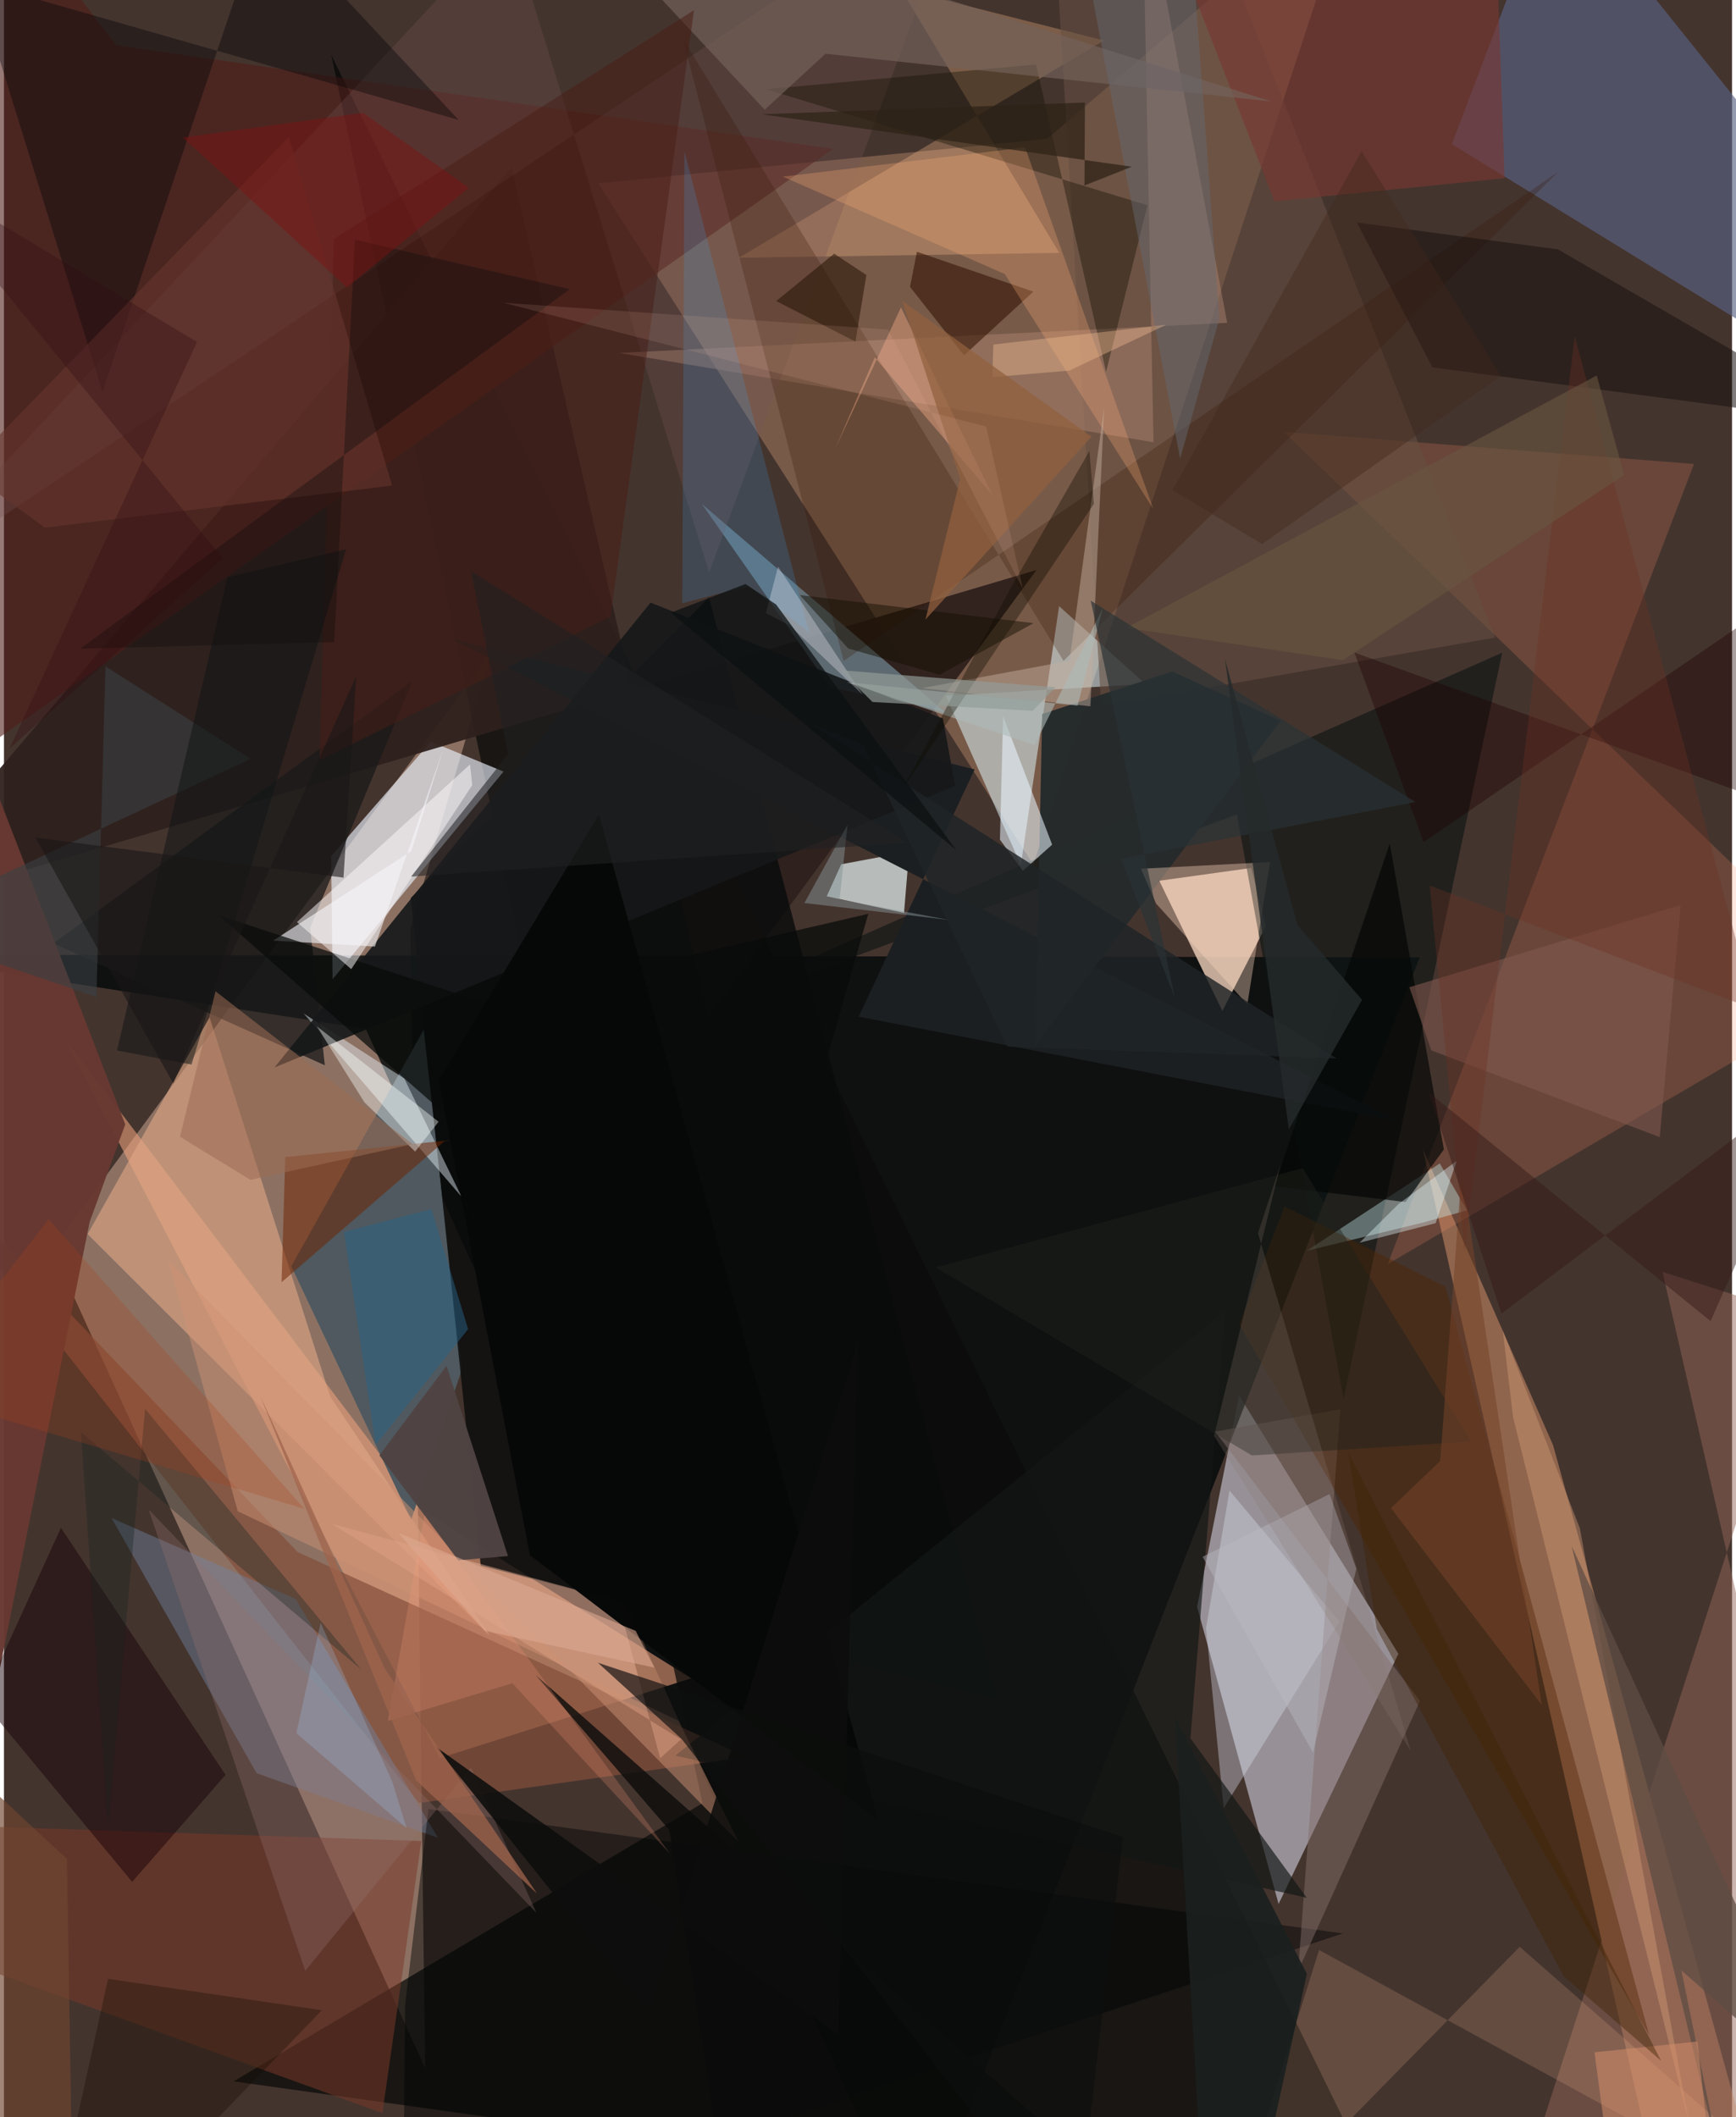 <svg xmlns="http://www.w3.org/2000/svg" width="228" height="278" viewBox="0 0 836 1024"><path fill="#44342e" d="M0 0h836v1024H0z"/><path fill="#a98a7a" fill-opacity=".71" d="M235.596 315.602L23.305 604.086l180.46 396.207-7.156-551.198z"/><path fill="#d7d9ea" fill-opacity=".561" d="M674.583 799.888l-57.954 121.003-39.408-143.715 20.314-102.287z"/><path fill="#000708" fill-opacity=".78" d="M175.015 497.598L441.392 1086 684.91 463.044l-741.444-1.323z"/><path fill="#ca9574" fill-opacity=".388" d="M287.406 88.621L497.934 418.15 655.056-62 504.654 67.21z"/><path fill="#f1a27e" fill-opacity=".561" d="M29.205 502.046l172.83 228.01 130.393 81.692-121.5 38.56z"/><path fill="#0a0b0a" fill-opacity=".737" d="M677.94 1086l-566.85-79.318L337.9 872.168 158.293 26.443z"/><path fill="#f5a675" fill-opacity=".435" d="M686.423 555.85l62.995 143.138L856.555 1086l-50.766-1.718z"/><path fill="#f8d8c1" fill-opacity=".765" d="M603.389 419.795l7.098 28.081-21.046 41.09-30.528-62.982z"/><path fill="#eaf2fd" fill-opacity=".639" d="M241.674 373.184l-82.69 100.42-.696-59.504 48.227-55.398z"/><path fill="#dff6fc" fill-opacity=".529" d="M491.954 418.381l18.492-125.195 41.678 37.614-96.444 5.749z"/><path fill="#586284" fill-opacity=".647" d="M898 190.972L862.386 78.537 750.19-61.286l-49.753 131z"/><path fill="#2e201d" fill-opacity=".945" d="M499.486 275.702l-158.95 216.402-95.023-411.221L-62 442.223z"/><path fill="#f68c67" fill-opacity=".208" d="M669.427 611.393L898 477.45 619.177 208.89l198.435 15.51z"/><path fill="#effbfd" fill-opacity=".675" d="M435.426 441.555L398.04 433.5l7.009-15.476 32.828-6.135z"/><path fill="#4f595f" d="M203.056 498.052l18.334 164.815-24.412 72.296-57.953-122.703z"/><path fill="#0e1615" fill-opacity=".651" d="M648.07 676.683l-51.628-282.807-307.651 114.43 436.007-192.612z"/><path fill="#090c0c" fill-opacity=".804" d="M230.65 757.208l249.695 64.8-139.247-533.107-144.306 145.424z"/><path fill="#ffbe8c" fill-opacity=".294" d="M532.102 19.57L355.466 124.678l155.081-2.362L433.864-5.29z"/><path fill="#dea684" fill-opacity=".62" d="M235.197 791.302L40.485 596.876l58.99-104.846 58.339 183.405z"/><path fill="#501e19" fill-opacity=".592" d="M-62 398.919L-9.942-62l64.198 83.84 346.823 50.163z"/><path fill="#6c7f8a" fill-opacity=".769" d="M337.613 243.73l118.282 101.23-17.175-4.878-38.89-7.488z"/><path fill="#19191a" fill-opacity=".757" d="M148.143 448.705l7.08 66.524-131.335-58.927 173.717-126.938z"/><path fill="#824e3a" fill-opacity=".706" d="M142.075 750.652L-62 536.984l262.773 335.08 158.289-22.361z"/><path fill="#ecf8ff" fill-opacity=".439" d="M193.685 521.68l-48.675-31.472 82.887 96.177-.759 4.366z"/><path fill="#926657" fill-opacity=".486" d="M870.241 636.897l-125.05 387.394L898 1032.547l-95.669-417.408z"/><path fill="#793929" fill-opacity=".529" d="M201.92 890.442L-62 881.657l40.965 66.368 204.132 73.996z"/><path fill="#654f42" fill-opacity=".573" d="M506.674-62l24.145 403.649 190.556-33.281L585.88-34.624z"/><path fill="#ab8371" fill-opacity=".49" d="M297.486 170.701L556.113 213.9 550.639-62l41.12 218.133z"/><path fill="#cbf6f6" fill-opacity=".376" d="M707.794 585.414l-13.18-22.702-64.396 42.26 56.687-13.764z"/><path fill="#7085a3" fill-opacity=".439" d="M141.131 773.362l68.838 115.547-87.747-31.273L52.07 734.241z"/><path fill="#f6baa2" fill-opacity=".424" d="M327.498 841.268l-168.987-104.25 138.48 37.28 20.473 76.14z"/><path fill="#d9deee" fill-opacity=".369" d="M581.549 787.39l8.517 87.193 55.983-90.32-53.146-63.295z"/><path fill="#785354" fill-opacity=".29" d="M-62 290.713L465.92-62 341.158 276.91 244.125-37.234z"/><path fill="#1b1f21" d="M469.578 372.15l-252.964-63.224L673.57 541.981l-260.106-50.254z"/><path fill="#010605" fill-opacity=".463" d="M205.364 874.971l-11.322 94.882-.946 116.147L647.76 935.128z"/><path fill="#361500" fill-opacity=".255" d="M512.589 319.657L751.954 83.085l-345.74 236.578-77.751-300.95z"/><path fill="#151819" fill-opacity=".902" d="M130.821 516.329l329.32-136.23-5.893-32.554-141.449-56.082z"/><path fill="#ffbf98" fill-opacity=".173" d="M591.513 1086l44.702-142.86L898 1086 733.28 941.613z"/><path fill="#000407" fill-opacity=".376" d="M125.817-42.871L47.674 189.51-13.767-8.907l233.78 66.944z"/><path fill="#262b2c" fill-opacity=".992" d="M498.908 505.843l3.366-160.502 62.912-20.55 52.422 23.821z"/><path fill="#683932" fill-opacity=".973" d="M41.465 591.001l17.215-47.177-117.176-303.345 12.612 784.833z"/><path fill="#170208" fill-opacity=".482" d="M107.2 858.436l-45.173 51.775-72.571-87.648 38.095-83.632z"/><path fill="#783732" fill-opacity=".624" d="M552.599-62l62.026 159.37 111.34-11.155L720.835-62z"/><path fill="#161404" fill-opacity=".396" d="M499.3 31.18l33.879 148.672 20.04-80.602L368.6 43.16z"/><path fill="#836d6a" fill-opacity=".486" d="M685.017 822.72l-99.075-130.322 60.58-10.787-20.443 271.667z"/><path fill="#fed8be" fill-opacity=".38" d="M612.517 416.932l-11.007 68.871-44.146-48.766-7.314-16.848z"/><path fill="#4d2400" fill-opacity=".404" d="M697.406 622.337l98.541 362.064L597.575 640.56l21.91-57.012z"/><path fill="#f0f2f6" fill-opacity=".612" d="M179.471 457.812l33.233-96.067-15.624 49.878-66.814 43.309z"/><path fill="#e9f6fe" fill-opacity=".557" d="M481.832 406.122l1.537-59.705 23.708 62.115-14.159 12.653z"/><path fill="#1a1311" fill-opacity=".557" d="M751.78 120.606l-97.298-12.994 36.588 70.066L898 205.19z"/><path fill="#301100" fill-opacity=".553" d="M438.313 138.742l3.356-16.963 56.32 19.284-33.536 30.805z"/><path fill="#38a7fb" fill-opacity=".173" d="M360.189 283.435l29.29 22.428L329.174 73.14l-1.034 218.618z"/><path fill="#121716" fill-opacity=".671" d="M590.871 633.946l-16.87 206.827 56.269 77.133-305.438-68.772z"/><path fill="#6e2300" fill-opacity=".518" d="M213.178 551.91l18.387-2.068-95.471 9.79-1.814 60.552z"/><path fill="#74625b" fill-opacity=".678" d="M260.589-62L368.033 53.067l29.444-27.063 215.514 23.058z"/><path fill="#030605" fill-opacity=".675" d="M614.581 573.75l55.83-165.833 26.182 148.021-18.538 25.444z"/><path fill="#81594e" fill-opacity=".588" d="M811.134 437.761l-10.113 112.22-110.527-41.971-10.584-30.522z"/><path fill="#ffad78" fill-opacity=".271" d="M493.995 71.268l-117.15 14.175 107.338 47.115 71.835 113.625z"/><path fill="#481f17" fill-opacity=".514" d="M159.665 115.511l-6.995 252.13 140.785-69.39 40.393-293.36z"/><path fill="#cd9273" fill-opacity=".498" d="M355.489 890.98L79.414 609.64l33.7 121.299 213.268 101.389z"/><path fill="#c5b09e" fill-opacity=".475" d="M532.258 196.913l-6.663 144.701-81.38-8.783 71.289-13.25z"/><path fill="#090b0a" fill-opacity=".733" d="M354.989 663.114L103.762 442.625l128.872 42.408 185.52-43.063z"/><path fill="#d19a75" fill-opacity=".435" d="M762.364 739.165l-37.273-95.67 4.994 42.065 85.37 342.476z"/><path fill="#65362d" fill-opacity=".604" d="M137.798 66.24l49.953 168.604-168.046 20.343-38.09-28.042z"/><path fill="#5e4c43" fill-opacity=".749" d="M811.5 953.013l20.338 99.416-73.455-304.719 121.84 265.722z"/><path fill="#92706c" fill-opacity=".314" d="M145.757 953.234l80.167-98.357 31.676 70.318L70.023 730.15z"/><path fill="#1f2426" fill-opacity=".82" d="M485.414 506.213l159.253 5.728L389.72 349.704l25.88 10.48z"/><path fill="#adbab9" fill-opacity=".592" d="M498.591 360.412l33.026-66.339-12.24 47.216-111.661-11.352z"/><path fill="#feb18a" fill-opacity=".384" d="M478.02 239.255l-44.08-90.574-31.932 68.627 19.262-44.462z"/><path fill="#1f211b" fill-opacity=".459" d="M450.8 613.035l152.902 90.917 106.049-6.743-81.432-132.211z"/><path fill="#152422" fill-opacity=".345" d="M37.181 692.675l13.214 190.548 17.876-201.815 104.561 126.054z"/><path fill="#070908" fill-opacity=".992" d="M287.828 393.988l-77.524 128.545 44.132 229.628 168.548 128.22z"/><path fill="#babbc3" fill-opacity=".42" d="M654.236 758.774l-12.948-36.14-61.43 30.335 53.427 94.674z"/><path fill="#3a4143" fill-opacity=".596" d="M119.361 367.05l-70.267-44.753-4.356 159.992-99.36-34.087z"/><path fill="#1f0100" fill-opacity=".376" d="M898 403.915L876.02 277.81 686.766 407.308l-33.444-91.694z"/><path fill="#0f1414" fill-opacity=".514" d="M165.512 265.602l-74.76 249.294-36.068-6.799 53.411-228.876z"/><path fill="#faf7f9" fill-opacity=".514" d="M225.468 369.724l-83.73 76.264L168 468.744l58.541-89.01z"/><path fill="#f9f6ff" fill-opacity=".302" d="M368.62 296.557l11.638 6.06 35.13 33.367-40.903-61.934z"/><path fill="#754329" fill-opacity=".569" d="M705.183 566.35l38.664 258.097-72.845-95.025 23.828-22.799z"/><path fill="#fafffc" fill-opacity=".404" d="M198.915 556.965l-24.537-23.823-23.053-36.793 58.932 46.2z"/><path fill="#160c01" fill-opacity=".341" d="M44.2 1086l109.566-113.718-103.401-15.2-24.015 108.391z"/><path fill="#0e0d00" fill-opacity=".369" d="M527.286 243.705l-2.179-25.61-38.702 67.42-51.334 95.606z"/><path fill="#0d1112" fill-opacity=".749" d="M373.55 292.37l-14.836-9.9-36.115 13.85 138.177 114.934z"/><path fill="#120f0d" fill-opacity=".384" d="M36.874 313.767l236.917-173.92-103.987-23.921-10.028 194.586z"/><path fill="#4f4443" fill-opacity=".973" d="M214.106 660.608l29.726 91.992-24.028 2.071-38.184-50.778z"/><path fill="#286588" fill-opacity=".502" d="M224.538 642.822l-17.784-58.008-42.24 11.032 15.284 103.01z"/><path fill="#0a0b09" fill-opacity=".784" d="M546.247 1065.297L352.97 1086l-31.036-200.818-64.735-75.064z"/><path fill="#0d0f0f" fill-opacity=".659" d="M541.321 888.483l-253.968-84.267 40.56 36.927L518.284 1086z"/><path fill="#81100f" fill-opacity=".42" d="M165.915 139.005l-79.341-72.49 87.117-11.96 51.265 36.297z"/><path fill="#a1d1fd" fill-opacity=".227" d="M194.804 884.216l-6.927-22.404-34.686-76.889-11.738 53.337z"/><path fill="#869498" fill-opacity=".498" d="M404.262 435.037l52.86 9.89-69.885-8.175 20.84-37.812z"/><path fill="#202123" fill-opacity=".561" d="M437.289 407.616L225.917 276.218l17.969 88.566-46.912 59.19z"/><path fill="#9d6d53" fill-opacity=".545" d="M85.152 549.826l34.09 20.835 78.398-17.265-95.288-73.937z"/><path fill="#666973" fill-opacity=".467" d="M588.02 153.92l-19.018 67.914L515.082-62l60.007 42.21z"/><path fill="#887570" fill-opacity=".239" d="M680.539 846.861L585.412 694.51l32.216-131.46-10.97 33.423z"/><path fill="#210e00" fill-opacity=".506" d="M373.62 145.625l28.013-22.95 15.604 10.345-5.326 32.199z"/><path fill="#e3f8fd" fill-opacity=".396" d="M655.784 601.079l18.925-18.794 28.101-20.831-10.193 30.146z"/><path fill="#f89a7d" fill-opacity=".231" d="M185.72 832.298l17.656-99.453 118.756 163.681-76.159-82.406z"/><path fill="#0c0d0c" fill-opacity=".875" d="M311.983 973.576L208.948 844.861l194.7 139.107 9.5-334.554z"/><path fill="#ddaa92" fill-opacity=".584" d="M232.605 788.768l-41.877-47.396 114.874 47.415 9.03 17.77z"/><path fill="#a74019" fill-opacity=".251" d="M-62 697.894v-29.875l207.349 61.78L21.6 589.635z"/><path fill="#6e3224" fill-opacity=".353" d="M846.9 488.222l-157.142-59.923 16.798 176.606 53.337-442.436z"/><path fill="#341916" fill-opacity=".455" d="M878.885 518.974L825.602 638.98 689.264 528.323l35.179 107.069z"/><path fill="#685540" fill-opacity=".604" d="M770.536 181.615L542.96 303.69l104.68 15.631 136.21-89.563z"/><path fill="#d78f6d" fill-opacity=".502" d="M769.459 992.616l49.821-5.202L830.067 1086h-48.14z"/><path fill="#1b201f" fill-opacity=".918" d="M581.247 1086h20.12l28.958-131.334-63.884-124.442z"/><path fill="#2e2317" fill-opacity=".729" d="M545.66 80.63l-22.932 9.09.222-40.14-156.327 5.687z"/><path fill="#130d00" fill-opacity=".467" d="M408.467 313.641l-23.462-25.828 113.076 13.585-45.433 24.98z"/><path fill="#efba8f" fill-opacity=".404" d="M562.195 157.105l-83.55 9.524-.502 15.762 37.225-3.153z"/><path fill="#2a3235" fill-opacity=".682" d="M566.5 482.862l-25.967-67.493 142.275-27.46-157.042-97.358z"/><path fill="#252a2b" fill-opacity=".827" d="M621.588 546.245l-30.914-227.641 35.065 128.712 31.282 36.278z"/><path fill="#42281b" fill-opacity=".392" d="M724.173 181.841L656.796 73.097l-91.522 163.97 43.416 26.07z"/><path fill="#91613e" fill-opacity=".729" d="M526.151 211.185l-80.37 88.491 16.829-68.058-28.023-86.039z"/><path fill="#9f644c" fill-opacity=".753" d="M184.208 807.022l73.694 108.874-58.534-54.849-75.408-185.966z"/><path fill="#704530" fill-opacity=".655" d="M-62 1078.154v-264.83l92.489 85.81 2.446 151.133z"/><path fill="#919c97" fill-opacity=".675" d="M404.719 324.17l103.996 8.243-11.012 11.362-77.522-4.243z"/><path fill="#f6bba7" fill-opacity=".129" d="M492.903 284.763L427.73 159.435 241.566 146.43l233.574 59.88z"/><path fill="#1a1717" fill-opacity=".596" d="M164.264 424.48l6.161-97.486L81.9 523.977l-66.706-118.89z"/><path fill="#402306" fill-opacity=".431" d="M650.286 702.358l151.406 294.381-47.183-40.915-90.385-167.967z"/><path fill="#300c10" fill-opacity=".325" d="M105.748 269.948L-50.083 79.212l143.47 86.206L2.68 362.088z"/></svg>
